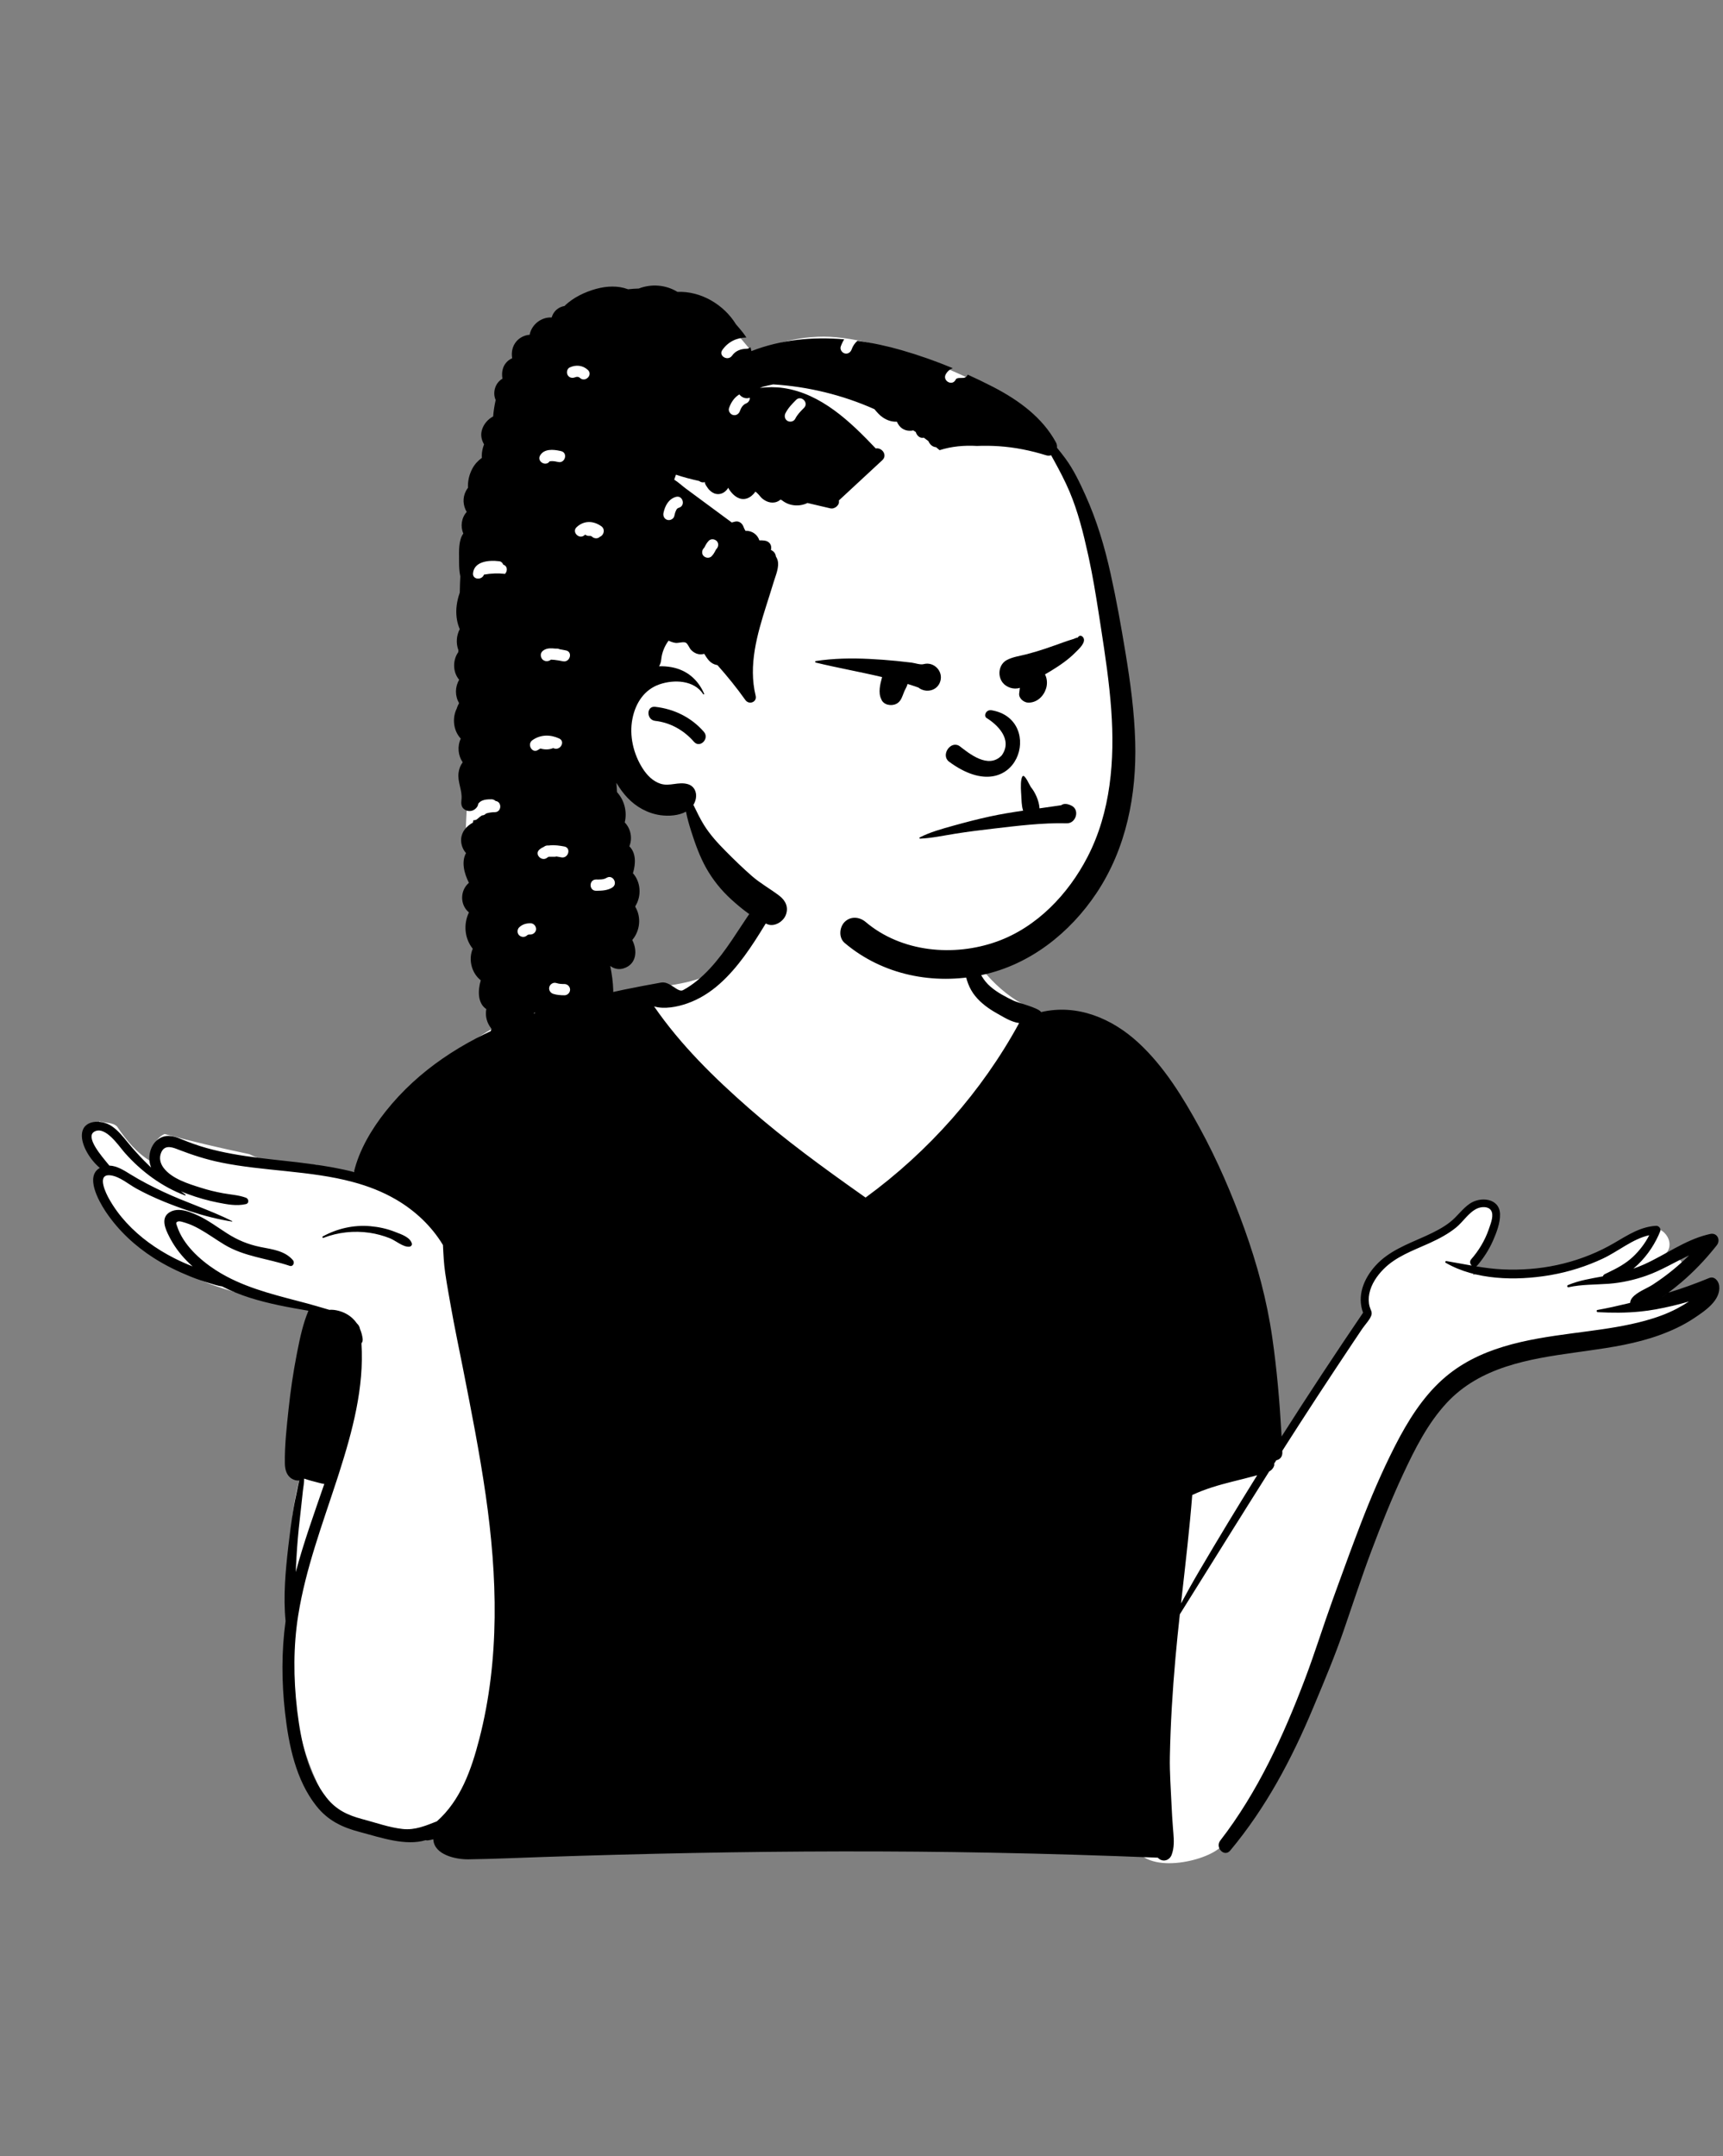<svg width="259" height="324" viewBox="0 0 259 324" fill="none" xmlns="http://www.w3.org/2000/svg">
<rect x="0" y="0" width="259" height="324" fill="#808080" stroke="none"/>
<path fill-rule="evenodd" clip-rule="evenodd" d="M245.914 194.94C248.078 193.81 250.191 192.582 252.27 191.304C253.735 190.428 252.438 188.22 250.936 189.018C250.168 189.426 249.403 189.838 248.635 190.244C249.24 189.723 249.8 189.156 250.302 188.538L250.267 188.504C252.203 186.769 249.716 183.494 247.515 184.92C245.573 186.328 243.613 187.765 241.384 188.692C236.768 190.65 231.676 190.974 226.721 191.031C224.907 190.894 223.175 191.209 221.416 191.559C222.106 188.791 223.832 186.7 224.748 184.019C225.423 181.312 221.517 179.468 220.133 182.07C219.793 182.709 219.469 183.355 219.153 184.005C216.161 186.727 211.165 186.488 208.147 189.411C206.428 190.937 205.587 193.008 205.255 195.086C205.029 196.497 205.38 197.912 204.527 199.162C200.403 204.997 193.888 214.22 190.578 220.641C188.236 205.382 181.98 186.508 175.517 172.556C173.38 168.094 170.935 163.733 167.725 159.951C168.089 158.69 166.805 156.451 165.988 157.14C163.475 154.068 159.032 153.273 155.459 151.746C150.637 149.683 146.635 145.395 144.669 140.521C142.141 131.241 135.92 130.062 127.292 130.472C119.035 130.462 112.926 133.995 111.124 142.403C107.464 148.786 98.822 147.73 92.604 149.42C88.048 150.461 83.626 152.071 79.423 154.115C74.748 149.679 58.004 168.297 56.482 173.089C57.378 173.263 58.269 173.472 59.151 173.727C59.937 173.954 59.607 175.142 58.814 174.952C57.828 174.715 56.835 174.551 55.838 174.438C55.807 174.534 55.781 174.629 55.761 174.722C55.649 174.715 55.537 174.705 55.425 174.698C55.673 174.827 55.912 174.977 56.145 175.17C56.708 175.638 55.975 176.54 55.377 176.168C54.814 175.746 54.076 175.812 53.4 175.671C53.36 177.061 48.401 175.506 47.63 175.045C44.207 174.617 40.685 175.076 37.489 173.425C33.236 172.529 28.951 171.538 24.747 170.397C23.634 170.831 22.587 172.385 23.471 173.525C23.969 174.043 23.329 174.89 22.703 174.522C20.603 173.285 18.979 171.355 17.602 169.275C16.954 168.621 15.803 168.761 14.932 168.49C14.816 168.699 14.747 168.932 14.748 169.172C11.054 169.78 13.689 173.816 15.546 175.074C14.561 175.715 14.524 176.972 14.61 178.021C14.401 178.395 14.332 178.858 14.513 179.277C15.208 180.879 16.71 182.227 17.853 183.525C19.114 184.957 20.238 186.398 21.773 187.56C27.623 192.02 34.682 194.514 41.924 195.49C44.495 195.885 48.194 196.489 49.786 198.664C49.395 201.246 48.678 203.722 48.027 206.239C47.117 209.58 47.179 213.078 47.167 216.485C47.04 216.383 46.796 216.404 46.759 216.599C46.548 218.011 46.39 219.455 45.532 220.641C44.78 222.848 44.28 225.201 43.998 227.519C42.872 238.508 42.603 249.821 45.143 260.639C46.123 264.653 47.717 268.467 49.889 271.979C50.536 273.026 51.578 273.333 52.512 273.128C55.641 274.754 59.583 275.275 62.955 274.862C74.453 271.606 70.447 279.446 86.567 277.045C114.392 273.499 142.513 280.468 170.279 276.377C170.963 281.661 179.915 280.145 183.025 277.911C192.349 270.977 196.979 249.023 201.658 237.885C204.875 229.107 210.261 213.56 217.314 207.669C219.429 206.014 221.986 205.143 224.544 204.44C234.091 201.979 243.674 199.651 253.239 197.259C254.861 196.859 254.57 194.092 252.835 194.269C250.533 194.505 248.223 194.718 245.914 194.94Z" fill="white"/>
<path fill-rule="evenodd" clip-rule="evenodd" d="M33.39 193.294C32.743 193.214 32.109 192.984 31.48 192.802C30.519 192.521 29.576 192.193 28.649 191.819C26.735 191.052 24.878 190.145 23.137 189.036C20.325 187.241 17.84 184.942 15.967 182.173L15.838 181.98C14.768 180.35 12.795 176.73 15.007 175.492C13.581 174.3 12.233 172.159 12.309 170.507C12.417 168.169 15.282 168.201 16.763 169.192C17.733 169.841 18.459 170.75 19.188 171.644C19.995 172.637 20.857 173.584 21.753 174.495C21.991 174.736 22.231 174.972 22.475 175.204L22.721 175.435C22.683 175.344 22.649 175.251 22.619 175.156C22.125 173.616 22.714 171.61 24.255 170.904C25.197 170.472 26.176 170.736 27.089 171.103L27.229 171.16C28.459 171.669 29.703 172.119 30.983 172.481C36.202 173.954 41.648 174.199 46.995 174.934C49.055 175.22 51.153 175.579 53.202 176.107C53.984 172.787 55.9 169.604 57.979 166.986C67.934 154.459 84.352 150.319 99.371 147.639C100.74 147.396 101.874 149.209 102.671 148.78C104.181 147.968 105.51 146.819 106.676 145.569C109.163 142.904 110.927 139.77 113 136.801C114.024 135.334 116.382 136.646 115.431 138.221L114.966 138.99C113.048 142.142 110.924 145.391 108.174 147.835C106.712 149.133 105.09 150.158 103.235 150.798C101.83 151.282 99.859 151.69 98.321 151.221L98.136 150.952C98.197 151.042 98.259 151.131 98.321 151.221C102.335 157.039 107.371 161.964 112.678 166.611C118.035 171.3 123.814 175.498 129.628 179.604L130.112 179.945C139.583 173.035 147.584 164.02 153.197 153.721C152.021 153.58 150.857 152.825 149.851 152.263C148.641 151.583 147.502 150.771 146.614 149.689C144.681 147.332 144.933 144.295 144.584 141.435C144.563 141.258 144.798 141.213 144.905 141.302C145.953 142.173 146.321 143.6 146.758 144.832C147.24 146.187 147.785 147.303 148.89 148.256C149.919 149.144 151.174 149.796 152.393 150.378C153.021 150.676 156.142 151.442 156.497 152.077C161.889 150.811 167.141 152.998 171.136 156.689C174.996 160.254 177.829 164.889 180.331 169.465C182.999 174.347 185.186 179.436 187.07 184.667C188.98 189.976 190.444 195.402 191.249 200.99C191.928 205.701 192.345 210.486 192.615 215.25L192.648 215.846C196.636 209.583 200.724 203.386 204.897 197.245C203.948 194.71 204.998 192.124 206.775 190.166C208.744 188 211.467 186.994 214.072 185.823L214.415 185.668C215.67 185.095 216.921 184.464 218.006 183.606C219.05 182.778 219.816 181.636 220.915 180.873C222.512 179.762 225.411 179.998 225.485 182.427C225.523 183.761 224.95 185.223 224.426 186.421C223.833 187.776 223.032 189.004 222.081 190.133C222.037 190.185 221.989 190.227 221.941 190.26L221.904 190.283C223.218 190.5 224.543 190.676 225.893 190.737C228.616 190.862 231.369 190.661 234.035 190.086C236.764 189.499 239.409 188.543 241.864 187.212C243.962 186.075 245.906 184.604 248.289 184.257C248.509 184.223 248.731 184.202 248.959 184.189C249.339 184.168 249.719 184.616 249.569 184.992C249.487 185.2 249.4 185.405 249.305 185.612C248.481 187.427 247.218 189.188 245.641 190.525L245.519 190.627C246.075 190.435 246.622 190.219 247.161 189.976C250.328 188.55 253.201 186.394 256.596 185.527C256.757 185.485 256.919 185.447 257.082 185.411C258.132 185.185 258.686 186.326 258.069 187.108C257.969 187.235 257.87 187.36 257.767 187.484C256.252 189.365 254.581 191.111 252.738 192.679C252.107 193.216 251.456 193.736 250.793 194.233C250.513 194.443 250.232 194.649 249.948 194.852L249.808 194.951C250.14 194.717 250.467 194.478 250.793 194.233C252.871 193.603 254.921 192.857 256.926 192.031C257.722 191.703 258.341 192.51 258.426 193.174C258.709 195.397 256.241 197.006 254.635 198.075C253.026 199.149 251.253 199.965 249.438 200.62C245.949 201.881 242.284 202.454 238.625 202.967L236.848 203.215C229.813 204.199 222.466 205.376 217.419 210.851C214.59 213.92 212.676 217.733 210.924 221.484C209.175 225.232 207.639 229.078 206.181 232.946C204.671 236.949 203.355 241.026 201.956 245.069C200.671 248.781 199.137 252.446 197.618 256.074L197.378 256.647C194.152 264.357 190.298 271.619 184.928 278.056C184.043 279.119 182.612 277.611 183.43 276.558C189.047 269.313 192.956 260.764 196.182 252.236C197.65 248.356 198.88 244.382 200.291 240.48L201.131 238.163C202.252 235.073 203.383 231.987 204.563 228.922C206.057 225.043 207.698 221.212 209.576 217.505L209.776 217.114C211.614 213.538 213.799 210.013 216.806 207.307C222.218 202.433 229.42 201.264 236.383 200.338L238.573 200.049C241.517 199.658 244.469 199.226 247.332 198.439C248.984 197.987 250.598 197.407 252.115 196.608C252.719 196.291 253.309 195.943 253.879 195.562C252.252 196.04 250.602 196.431 248.923 196.737C248.101 196.887 247.288 197 246.476 197.078C244.387 197.285 242.314 197.276 240.174 197.164C239.993 197.154 239.933 196.868 240.128 196.833C241.618 196.567 243.11 196.236 244.596 195.876L245.042 195.767C245.05 195.52 245.148 195.258 245.35 195.009C246.09 194.108 247.495 193.647 248.469 193.011C249.489 192.345 250.478 191.627 251.42 190.857C252.282 190.154 253.11 189.41 253.907 188.632L254.145 188.397C254.066 188.476 253.987 188.554 253.907 188.632C251.756 189.626 249.717 190.9 247.471 191.686C245.686 192.314 243.814 192.736 241.926 192.887L241.808 192.896L241.691 192.903C239.72 193.045 237.736 192.988 235.795 193.415C235.577 193.464 235.509 193.172 235.704 193.089C237.4 192.384 239.164 192.111 240.948 191.781C240.986 191.642 241.083 191.517 241.252 191.437L241.708 191.219C243.067 190.566 244.333 189.907 245.462 188.848C246.459 187.911 247.29 186.817 247.913 185.603C245.418 186.151 243.227 188.042 240.958 189.105C238.486 190.266 235.871 191.098 233.183 191.572L232.877 191.625C227.855 192.463 221.816 192.356 217.317 189.744C217.174 189.659 217.277 189.467 217.425 189.49C218.701 189.699 219.964 189.947 221.228 190.166C220.981 189.94 220.871 189.534 221.156 189.209C222.291 187.908 223.188 186.421 223.762 184.794L223.871 184.476C224.136 183.722 224.582 182.55 224.126 181.869C223.691 181.22 222.666 181.309 222.054 181.583C220.78 182.158 219.933 183.594 218.859 184.46C217.689 185.407 216.358 186.109 214.995 186.736L214.708 186.867C212.351 187.928 209.832 188.82 207.979 190.693C206.982 191.699 206.124 192.956 205.837 194.366C205.706 195.013 205.706 195.678 205.879 196.319C206.016 196.82 206.304 197.129 206.139 197.638C205.924 198.295 205.161 199.081 204.768 199.667C204.312 200.343 203.857 201.021 203.403 201.7C202.497 203.057 201.595 204.418 200.693 205.777C198.888 208.499 197.103 211.234 195.333 213.977C194.757 214.87 194.182 215.765 193.61 216.66L192.753 218.003L192.3 218.712L191.528 219.927C191.555 220.039 191.553 220.157 191.517 220.26C191.386 220.636 191.139 220.892 190.832 221.078L190.778 221.11C186.269 228.239 181.833 235.414 177.352 242.56C177.113 244.741 176.889 246.924 176.695 249.108C176.253 254.049 175.951 259.003 175.854 263.964C175.807 266.365 176 268.78 176.103 271.179C176.154 272.324 176.223 273.467 176.314 274.611L176.38 275.421C176.47 276.534 176.52 277.64 176.12 278.701C175.765 279.633 174.683 279.842 174.043 279.132C165.692 278.796 157.334 278.54 148.976 278.382C134.017 278.095 119.05 278.139 104.088 278.428C96.574 278.574 89.057 278.779 81.544 279.033C77.843 279.155 74.139 279.329 70.436 279.38C68.44 279.407 65.3 278.68 65.139 276.434L65.135 276.366C64.885 276.433 64.628 276.488 64.364 276.528C64.246 276.546 64.133 276.541 64.029 276.517L63.977 276.503C61.003 277.41 57.24 276.116 54.414 275.362L54.181 275.3C51.483 274.597 49.315 273.591 47.547 271.354C44.452 267.438 43.395 262.18 42.846 257.333C42.331 252.773 42.301 248.127 42.928 243.575C42.559 239.866 42.92 236.038 43.34 232.35C43.547 230.526 43.791 228.704 44.082 226.891C44.245 225.878 44.458 224.876 44.676 223.877C44.763 223.477 44.835 223.047 44.945 222.632L44.995 222.454C44.657 222.499 44.287 222.425 43.93 222.228C43.081 221.761 42.833 220.816 42.819 219.912C42.772 217.185 43.097 214.381 43.385 211.671C43.674 208.966 44.071 206.25 44.591 203.579L44.726 202.89C45.12 200.892 45.57 198.829 46.364 196.951C43.383 196.444 40.41 195.905 37.518 194.987C36.107 194.537 34.717 193.977 33.39 193.294ZM188.98 221.668C188.933 221.679 188.889 221.692 188.845 221.704C187.653 222.038 186.449 222.321 185.249 222.626C183.174 223.148 181.146 223.731 179.217 224.638C178.813 229.74 178.214 234.825 177.645 239.913L177.531 240.931C178.406 239.308 179.302 237.697 180.238 236.106C183.088 231.255 186.003 226.443 188.98 221.668ZM45.721 222.174C45.728 222.78 45.601 223.41 45.533 223.993C45.423 224.94 45.335 225.891 45.223 226.838C44.995 228.74 44.8 230.644 44.659 232.555C44.568 233.775 44.509 234.998 44.456 236.222C45.654 231.743 47.24 227.362 48.749 222.974C48.497 222.948 48.239 222.886 47.973 222.815L47.525 222.695C47.261 222.627 46.405 222.416 45.721 222.174ZM192.753 218.003L192.762 218.204C192.793 218.916 192.367 219.318 191.849 219.422C192.149 218.948 192.451 218.475 192.753 218.003ZM55.683 184.247C56.944 184.358 58.18 184.627 59.359 185.092L59.473 185.136C60.345 185.473 61.619 185.896 61.905 186.827C61.985 187.091 61.769 187.309 61.522 187.33C60.576 187.406 59.46 186.392 58.584 186.049C57.608 185.669 56.585 185.386 55.55 185.235C53.224 184.895 50.798 185.153 48.61 186.001C48.481 186.052 48.4 185.846 48.517 185.785C50.722 184.585 53.175 184.025 55.683 184.247ZM28.955 190.291C28.81 190.162 28.664 190.027 28.52 189.892C27.387 188.82 26.384 187.569 25.642 186.194L25.446 185.822C24.841 184.65 24.099 182.981 25.52 182.137C26.369 181.632 27.392 181.759 28.338 182.065C28.4 182.084 28.461 182.106 28.522 182.127C28.945 182.275 29.352 182.452 29.716 182.621C31.294 183.346 32.686 184.401 34.144 185.331C35.724 186.339 37.283 186.984 39.106 187.361L39.278 187.396C40.989 187.734 42.844 187.951 44.038 189.359C44.338 189.714 44.063 190.38 43.545 190.204C40.245 189.091 36.753 188.845 33.724 187.017C32.469 186.261 31.281 185.392 29.999 184.676C29.319 184.295 28.616 183.962 27.868 183.734L27.459 183.613C27.219 183.543 26.933 183.474 26.741 183.543C26.375 183.67 26.492 183.866 26.605 184.208L26.617 184.242C27.506 186.994 30.041 189.298 32.391 190.822C32.929 191.172 33.481 191.494 34.043 191.792C37.847 193.82 42.103 194.764 46.283 195.885C46.283 195.885 48.7 196.56 49.501 196.813C50.393 196.739 51.409 197.054 52.081 197.431C52.734 197.796 53.26 198.287 53.657 198.864C53.657 198.864 54.039 199.183 54.109 199.677C54.31 200.136 54.445 200.63 54.513 201.146C54.55 201.448 54.474 201.681 54.331 201.846C54.763 208.48 52.971 215.078 50.952 221.383L50.752 222.005L50.623 222.399C48.445 229.084 45.946 235.721 44.83 242.691C44.084 247.347 44.108 252.166 44.655 256.843L44.693 257.166C45.232 261.588 46.27 266.549 49.081 270.108C50.515 271.924 52.213 272.731 54.385 273.316L54.504 273.348C56.469 273.865 58.497 274.599 60.523 274.821C62.403 275.026 63.979 274.326 65.672 273.671L65.674 273.669C69.238 270.513 70.856 265.919 72.052 261.281C75.151 249.281 74.767 236.824 73.009 224.648C72.092 218.287 70.846 211.98 69.603 205.675C68.982 202.524 68.312 199.379 67.757 196.217L67.427 194.357C67.245 193.323 67.069 192.288 66.918 191.249C66.715 189.852 66.654 188.478 66.584 187.072C64.877 184.242 62.399 181.911 59.528 180.239C57.472 179.041 55.296 178.21 53.05 177.608C46.63 175.877 39.631 176 33.17 174.668C31 174.221 28.94 173.558 26.881 172.763L26.6 172.654C25.655 172.286 24.692 172.081 24.223 173.195C23.889 173.988 24.088 174.812 24.588 175.478C25.816 177.109 28.284 177.866 30.141 178.453C31.258 178.809 32.399 179.09 33.553 179.299C34.706 179.508 35.864 179.561 36.971 179.969C37.398 180.125 37.482 180.804 36.971 180.924C35.568 181.252 34.157 180.971 32.762 180.698C31.231 180.396 29.722 179.967 28.256 179.424C27.986 179.324 27.706 179.219 27.421 179.107L27.206 179.022C27.428 179.183 27.65 179.341 27.874 179.5C27.933 179.542 27.897 179.654 27.819 179.626C24.371 178.34 21.235 176.018 18.805 173.272L18.683 173.134C17.828 172.153 15.878 169.186 14.234 170.012C12.691 170.787 15.322 173.775 16.322 174.996L16.438 175.14C17.574 175.169 18.675 175.877 19.596 176.448C21.196 177.439 22.867 178.293 24.57 179.092C27.954 180.683 31.548 181.806 34.896 183.477C34.941 183.501 34.907 183.557 34.865 183.551C32.733 183.211 30.624 182.668 28.565 181.994L28.473 181.965L28.381 181.934C27.094 181.512 25.824 181.034 24.576 180.525C23.188 179.958 21.831 179.322 20.515 178.601C19.324 177.951 18.001 176.778 16.619 176.604C16.472 176.585 16.341 176.583 16.227 176.594C14.64 176.727 15.952 179.356 16.396 180.142C17.12 181.433 17.995 182.625 18.998 183.714C21.033 185.925 23.498 187.677 26.167 189.04C27.077 189.505 28.009 189.915 28.955 190.291Z" fill="black"/>
<path fill-rule="evenodd" clip-rule="evenodd" d="M111.129 50.584L112.954 52.755C111.944 53.467 110.99 54.183 110.093 54.902L110.092 54.9C114.248 52.187 118.85 50.584 123.822 50.584C133.399 50.584 152.85 58.813 157.248 64.749C159.43 67.695 163.485 76.738 165.589 86.57C167.279 94.469 169.792 116.786 167.279 125.172C164.061 135.905 153.477 145.824 142.563 145.824C131.648 145.824 114.704 137.942 102.644 120.668C102.093 119.878 95.76 118.962 91.243 115.997L92.429 129.069L93.33 136.673L93.132 137.214C89.896 145.967 87.332 150.534 85.44 150.914C83.509 151.302 79.577 148.135 73.643 141.415L72.885 138.231C70.959 130.11 69.996 125.751 69.996 125.153L69.997 125.045C70.026 123.67 70.499 115.891 70.509 113.797L70.509 82.419C76.89 61.196 82.98 50.584 88.778 50.584H111.129Z" fill="white"/>
<path fill-rule="evenodd" clip-rule="evenodd" d="M96.008 43.356C97.885 42.629 100.059 42.766 101.84 43.861C105.336 43.711 108.814 45.757 110.637 48.743C110.675 48.785 110.715 48.828 110.751 48.87L111.137 49.32C111.503 49.751 111.889 50.225 112.195 50.714C110.697 50.749 109.45 51.359 108.579 52.592C107.958 53.472 109.381 54.309 110.016 53.476L110.038 53.446C110.561 52.706 111.351 52.419 112.229 52.404C112.482 52.399 112.673 52.303 112.808 52.16C112.862 52.357 112.91 52.555 112.954 52.755C117.379 51.033 122.148 50.577 126.899 50.986C126.69 51.323 126.516 51.684 126.382 52.064C126.23 52.495 126.554 52.989 126.973 53.104C127.425 53.228 127.833 52.963 127.997 52.553L128.012 52.513C128.195 51.996 128.493 51.552 128.893 51.208C131.129 51.511 133.349 51.993 135.516 52.615C138.119 53.363 140.698 54.276 143.22 55.321C142.793 55.489 142.424 55.772 142.165 56.245C141.65 57.188 143.068 58.033 143.606 57.131L143.625 57.098C143.678 57.001 143.724 56.943 143.759 56.91L143.771 56.899L143.845 56.864L143.984 56.825L144.037 56.812C144.084 56.801 144.103 56.802 144.227 56.795C144.391 56.786 144.556 56.786 144.721 56.786C145.108 56.786 145.355 56.57 145.466 56.294C146.711 56.856 147.94 57.448 149.147 58.068L149.434 58.216C153.159 60.164 156.688 62.721 158.736 66.484C158.871 66.735 158.913 67.01 158.88 67.272C159.317 67.796 159.74 68.337 160.145 68.887C161.383 70.569 162.29 72.482 163.147 74.378C164.873 78.191 166.035 82.107 166.942 86.19C167.819 90.126 168.526 94.103 169.183 98.081C169.912 102.5 170.518 106.957 170.645 111.44C170.869 119.431 169.308 127.469 164.823 134.196C160.821 140.199 154.796 144.965 147.651 146.49C140.383 148.042 132.693 146.529 126.966 141.684C126.042 140.904 126.169 139.33 126.966 138.531C127.868 137.631 129.199 137.755 130.118 138.531C135.511 143.094 143.362 143.798 149.861 141.473C155.869 139.321 160.576 134.359 163.464 128.786C166.988 121.989 167.582 114.181 167.041 106.661C166.745 102.532 166.13 98.436 165.497 94.346L165.114 91.884C164.697 89.218 164.258 86.555 163.686 83.916L163.552 83.301C162.853 80.118 162.035 76.854 160.769 73.862C160.105 72.292 159.307 70.778 158.489 69.284C158.331 68.995 158.168 68.701 158.001 68.405C157.777 68.483 157.521 68.496 157.253 68.411C154.944 67.693 152.571 67.211 150.157 67.05C149.057 66.977 147.955 66.965 146.854 67.008C144.97 66.898 143.034 67.064 141.239 67.642C141.064 67.491 140.886 67.344 140.708 67.196C140.66 67.192 140.612 67.187 140.564 67.178C140.106 67.088 139.784 66.762 139.59 66.351C139.58 66.329 139.571 66.308 139.562 66.286C139.333 66.11 139.101 65.938 138.867 65.767C138.298 65.915 137.799 65.441 137.664 64.921C137.538 64.835 137.409 64.753 137.281 64.669C137.18 64.693 137.081 64.713 136.983 64.721C136.564 64.751 136.159 64.687 135.787 64.487C135.317 64.233 135.016 63.824 134.815 63.36C134.104 63.404 133.384 63.173 132.748 62.755C132.231 62.416 131.836 61.949 131.443 61.482C126.651 59.344 121.443 58.082 116.223 57.758C115.709 57.857 115.198 57.975 114.694 58.112C114.574 58.145 114.405 58.208 114.21 58.285C115.374 58.144 116.553 58.13 117.748 58.302C123.422 59.123 127.84 63.373 131.643 67.384C132.548 67.201 133.462 68.373 132.625 69.149L126.097 75.2C126.258 75.877 125.482 76.544 124.802 76.381C123.663 76.107 122.521 75.841 121.379 75.579C120.187 76.156 118.689 76.057 117.608 75.221C117.558 75.182 117.449 75.12 117.354 75.058C117.265 75.132 117.146 75.205 117.098 75.237C116.714 75.491 116.246 75.566 115.797 75.495C115.335 75.421 114.918 75.187 114.559 74.895C114.33 74.709 113.797 73.933 113.5 73.876L113.472 73.873C113.669 73.879 113.033 74.47 112.862 74.593C112.463 74.877 112.022 75.027 111.526 74.972C110.661 74.877 109.918 74.088 109.495 73.36L109.463 73.305L109.449 73.27L109.438 73.307C109.436 73.314 109.434 73.321 109.431 73.329C109.367 73.5 109.168 73.695 109.033 73.815C108.648 74.156 108.171 74.306 107.661 74.217C107.23 74.142 106.867 73.881 106.576 73.566L106.53 73.515C106.444 73.418 105.876 72.654 105.966 72.471L105.976 72.456L105.948 72.45C105.602 72.535 105.312 72.45 105.099 72.272C103.913 72.012 102.743 71.709 101.609 71.324C101.521 71.573 101.434 71.823 101.35 72.074C101.968 72.457 102.541 73.002 103.067 73.391C104.064 74.126 105.061 74.862 106.056 75.599L109.999 78.509L110.45 78.388C111.026 78.233 111.52 78.569 111.732 79.081L111.749 79.126C111.833 79.35 111.934 79.558 112.053 79.757C113.038 79.718 113.873 80.323 114.143 81.191C114.386 81.186 114.632 81.195 114.883 81.223C115.572 81.298 116.036 81.81 115.911 82.512L115.902 82.56L115.885 82.639C116.284 82.808 116.574 83.135 116.638 83.63C116.745 83.791 116.831 83.966 116.886 84.161C117.174 85.172 116.614 86.422 116.316 87.391L116.293 87.467C116.101 88.103 115.903 88.737 115.702 89.37L115.203 90.942C113.818 95.324 112.467 99.944 113.588 104.537C113.827 105.51 112.585 105.949 112.046 105.188C110.74 103.346 109.329 101.61 107.847 99.944L107.775 99.933C106.738 99.724 106.335 98.991 105.859 98.244C105.578 98.326 105.276 98.346 104.985 98.29C104.563 98.208 104.185 97.967 103.886 97.662C103.633 97.404 103.401 96.742 103.102 96.578C102.729 96.372 101.977 96.666 101.53 96.6C101.167 96.546 100.828 96.422 100.499 96.265C99.894 97.089 99.494 98.059 99.395 99.104C99.357 99.501 99.239 99.837 99.068 100.116C99.697 100.093 100.329 100.137 100.952 100.253C103.259 100.682 104.914 102.107 105.843 104.229C105.883 104.322 105.763 104.398 105.708 104.309C104.328 102.185 101.326 102.077 99.146 102.825C96.83 103.62 95.531 105.66 95.069 107.987C94.562 110.538 95.212 113.287 96.6 115.46C97.245 116.47 98.124 117.392 99.292 117.764C100.68 118.205 101.962 117.415 103.384 117.823C104.352 118.1 104.778 119.036 104.603 119.972C104.533 120.34 104.404 120.661 104.231 120.94C104.743 121.955 105.216 122.999 105.818 123.958C106.747 125.44 107.871 126.666 109.097 127.902C110.362 129.179 111.651 130.43 113.005 131.614C114.302 132.748 115.79 133.556 117.15 134.596C118.105 135.325 118.578 136.348 118.107 137.519C117.719 138.487 116.409 139.311 115.348 138.873C113.318 138.036 111.541 136.612 109.923 135.145C108.423 133.784 107.117 132.157 106.13 130.39C105.2 128.724 104.514 126.832 103.935 125.01L103.863 124.783C103.591 123.916 103.304 122.942 103.118 121.959C102.005 122.568 100.494 122.656 99.302 122.492C97.378 122.227 95.622 121.257 94.295 119.843C93.677 119.185 93.13 118.435 92.658 117.621C92.701 118.117 92.727 118.596 92.754 119.032C93.857 120.24 94.3 121.984 93.908 123.576C94.831 124.526 95.09 125.952 94.608 127.167C95.618 128.169 95.58 129.764 95.143 131.212C96.337 132.547 96.45 134.627 95.518 136.134L95.49 136.242C96.431 137.818 96.219 139.854 95.04 141.246C95.845 142.809 95.72 144.911 93.707 145.518C92.974 145.739 92.262 145.55 91.73 145.139C92.216 147.557 92.433 150.011 91.785 152.44C91.528 153.404 90.585 154.108 89.594 154.108C88.766 154.108 88.164 153.691 87.748 153.078C87.797 154.298 87.723 155.524 87.463 156.76C87.306 157.507 86.614 158.089 85.879 158.269C86.144 158.568 86.25 159.001 85.996 159.451C84.918 161.36 82.314 160.568 82.138 158.74C81.403 158.191 81.061 157.289 80.919 156.315C80.713 154.894 80.638 153.497 80.404 152.095L80.315 152.178L80.269 152.218L80.254 152.32C80.12 153.013 79.73 153.498 79.222 153.788C79.333 154.997 79.129 156.229 78.362 157.147C77.851 157.759 76.981 158 76.234 157.867C76.188 157.87 76.14 157.869 76.09 157.863C74.4 157.638 73.423 156.035 73.868 154.564C73.187 153.73 72.901 152.671 73.102 151.626C71.786 150.754 71.812 148.838 72.268 147.3C70.888 146.21 70.369 144.174 71.063 142.555C69.819 141.01 69.646 138.856 70.491 137.097C69.123 135.972 69.13 133.801 70.488 132.651C69.765 131.216 69.329 129.496 70.051 128.182C69.542 127.62 69.262 126.818 69.321 126.043C69.407 124.905 70.16 124.119 71.094 123.595L71.158 123.239C71.378 123.266 71.611 123.205 71.817 123.007C72.021 122.811 72.231 122.654 72.448 122.523C72.694 122.52 72.905 122.411 73.054 122.242C73.461 122.104 73.898 122.043 74.384 122.037C75.432 122.026 75.469 120.458 74.493 120.356C74.339 120.201 74.127 120.103 73.897 120.103L73.717 120.104C73.296 120.108 72.871 120.134 72.48 120.301C72.226 120.41 72.03 120.574 71.886 120.774C71.86 121.077 71.695 121.38 71.338 121.629C70.926 121.917 70.362 121.951 69.921 121.69C69.303 121.325 69.297 120.755 69.368 120.135C69.524 118.78 68.745 117.504 68.931 116.117C69.013 115.504 69.217 114.975 69.55 114.547C68.848 113.496 68.724 112.14 69.264 110.987C68.139 109.776 67.944 107.908 68.662 106.451C68.672 106.415 68.68 106.379 68.692 106.344C68.773 106.097 68.885 105.873 69.008 105.66C68.378 104.568 68.382 103.228 69.023 102.141C68.053 101.01 68.022 99.21 68.885 97.991C68.89 97.89 68.9 97.789 68.909 97.688C68.513 96.66 68.608 95.491 69.11 94.535C68.931 94.121 68.793 93.677 68.704 93.203C68.478 91.981 68.595 90.793 68.933 89.601C68.987 89.413 69.049 89.225 69.114 89.037C69.125 88.221 69.156 87.408 69.197 86.596C69.037 85.909 69.011 85.155 69.007 84.454L69.006 84C68.998 82.843 68.918 81.15 69.648 80.167C69.179 79.105 69.372 77.768 70.155 76.926C69.606 75.98 69.49 74.819 70.043 73.769C70.131 73.601 70.234 73.443 70.347 73.295C70.302 72.334 70.504 71.343 71.016 70.387C71.348 69.766 71.845 69.227 72.435 68.797C72.425 68.669 72.419 68.542 72.421 68.417C72.432 67.857 72.556 67.296 72.764 66.772C72.39 66.132 72.216 65.411 72.435 64.635C72.68 63.755 73.325 62.999 74.13 62.572C74.195 61.743 74.324 60.919 74.509 60.106C74.014 59.004 74.408 57.55 75.526 56.901C75.38 56.02 75.512 55.107 76.152 54.419C76.395 54.159 76.681 53.961 76.989 53.83C76.841 52.945 77.008 52.024 77.62 51.303C78.12 50.714 78.861 50.357 79.614 50.304C79.905 48.764 81.375 47.613 82.927 47.705C83.121 47.026 83.584 46.435 84.303 46.136C84.487 46.059 84.673 46.008 84.858 45.98C86.12 44.707 87.998 43.844 89.624 43.402C91.255 42.961 92.909 42.918 94.309 43.431L94.411 43.47L94.525 43.455C95.02 43.4 95.514 43.368 96.008 43.356ZM83.614 147.707C83.178 147.571 82.692 147.868 82.574 148.297C82.449 148.751 82.727 149.201 83.164 149.337C83.709 149.507 84.281 149.55 84.849 149.55C85.306 149.551 85.694 149.161 85.694 148.705C85.694 148.246 85.308 147.86 84.849 147.859C84.388 147.859 84.047 147.842 83.614 147.707ZM79.738 138.729C79.087 138.73 78.528 138.885 78.045 139.342C77.723 139.646 77.715 140.234 78.045 140.538C78.379 140.843 78.862 140.861 79.204 140.57L79.27 140.511C79.278 140.504 79.284 140.498 79.289 140.493C79.317 140.475 79.344 140.457 79.373 140.442L79.318 140.478C79.276 140.508 79.374 140.459 79.428 140.436L79.445 140.429L79.451 140.427L79.495 140.424C79.576 140.42 79.657 140.42 79.738 140.42C80.18 140.419 80.603 140.031 80.583 139.574C80.562 139.117 80.212 138.729 79.738 138.729ZM92.029 133.365C92.944 132.804 92.127 131.369 91.209 131.886L91.176 131.905C90.706 132.194 90.127 132.155 89.595 132.155C88.507 132.156 88.505 133.847 89.595 133.846L89.775 133.845C90.556 133.839 91.346 133.785 92.029 133.365ZM84.831 127.194C84.14 127.064 83.365 126.948 82.638 127.027L82.518 127.042H82.294C82.1 127.042 81.911 127.12 81.76 127.243C81.521 127.343 81.295 127.476 81.088 127.655C80.265 128.369 81.464 129.561 82.283 128.851C82.329 128.811 82.381 128.779 82.44 128.752L82.485 128.733H83.389C83.471 128.733 83.551 128.716 83.629 128.691C83.923 128.732 84.196 128.79 84.381 128.825C85.445 129.025 85.9 127.395 84.831 127.194ZM84.059 110.967C82.734 110.352 81.267 110.357 80.042 111.21C79.166 111.82 79.98 113.259 80.863 112.691L80.895 112.67C81.005 112.593 81.118 112.529 81.232 112.471C81.854 112.651 82.48 112.66 83.081 112.438L83.159 112.408L83.206 112.426C84.186 112.881 85.046 111.424 84.059 110.967ZM98.483 108.317C97.145 108.167 97.134 106.053 98.483 106.204C101.331 106.524 103.915 107.79 105.808 109.965C106.689 110.977 105.239 112.457 104.342 111.491L104.314 111.46C102.809 109.73 100.778 108.575 98.483 108.317ZM83.492 97.46C83.194 97.427 82.897 97.411 82.605 97.425C81.903 97.459 81.049 97.927 81.357 98.774C81.604 99.452 82.413 99.478 82.813 99.117C82.979 99.121 83.145 99.132 83.311 99.149C83.752 99.194 84.189 99.278 84.624 99.364C85.687 99.573 86.141 97.944 85.073 97.734L84.601 97.64C84.442 97.609 84.281 97.579 84.12 97.551C84.024 97.503 83.92 97.47 83.809 97.462L83.754 97.46H83.492ZM75.095 84.343L74.996 84.329C73.569 84.146 71.278 84.314 71.104 86.132C71.009 87.138 72.462 87.201 72.749 86.341C73.803 86.151 74.865 86.114 75.912 86.23C76.311 85.824 76.314 85.044 75.65 84.849C75.556 84.597 75.36 84.381 75.095 84.343ZM107.716 81.273C107.386 80.97 106.846 80.93 106.521 81.273C106.334 81.47 106.178 81.69 106.054 81.931L105.972 82.094C105.958 82.121 105.944 82.148 105.929 82.175C105.901 82.224 105.87 82.271 105.84 82.319L105.82 82.339C105.812 82.347 105.802 82.357 105.791 82.369C105.487 82.69 105.448 83.25 105.791 83.564C106.121 83.867 106.661 83.907 106.986 83.564C107.173 83.367 107.329 83.148 107.453 82.906L107.535 82.743C107.549 82.716 107.563 82.689 107.578 82.663C107.605 82.613 107.637 82.567 107.667 82.519L107.7 82.485C107.705 82.48 107.71 82.475 107.716 82.469C108.02 82.147 108.059 81.588 107.716 81.273ZM90.386 79.071C89.196 78.227 87.78 78.188 86.685 79.204C85.895 79.936 87.056 81.111 87.852 80.424L87.88 80.399C87.909 80.372 87.939 80.348 87.968 80.326C88.111 80.448 88.292 80.525 88.5 80.525C88.554 80.525 88.608 80.525 88.662 80.526L88.743 80.529L88.787 80.532L88.792 80.534L88.83 80.55C88.9 80.581 88.996 80.629 88.864 80.547C88.893 80.562 88.921 80.581 88.949 80.598L88.997 80.643C89.316 80.944 89.867 80.984 90.183 80.65C90.743 80.461 91.041 79.535 90.386 79.071ZM102.028 76.302L102.05 76.295C103.094 75.997 102.65 74.365 101.6 74.664C100.487 74.982 99.955 76.019 99.732 77.081C99.639 77.528 99.863 77.995 100.323 78.121C100.742 78.236 101.268 77.979 101.362 77.531C101.428 77.215 101.504 76.947 101.625 76.698L101.698 76.556C101.732 76.492 101.744 76.481 101.859 76.38C101.879 76.364 101.967 76.323 102.028 76.302ZM84.344 67.786L84.18 67.749C83.163 67.526 81.813 67.41 81.199 68.418C80.639 69.337 82.052 70.174 82.633 69.305C82.642 69.305 82.652 69.305 82.664 69.306L82.683 69.308L82.944 69.287C83.269 69.285 83.579 69.342 83.894 69.417C84.952 69.667 85.403 68.037 84.344 67.786ZM120.858 61.286C121.628 60.516 120.433 59.32 119.663 60.091C119.054 60.7 118.466 61.314 118.07 62.088C117.863 62.494 117.964 63.005 118.374 63.245C118.751 63.465 119.321 63.349 119.53 62.941C119.873 62.27 120.306 61.839 120.858 61.286ZM111.141 59.264C110.38 59.715 109.888 60.457 109.589 61.316C109.439 61.747 109.76 62.241 110.179 62.356C110.63 62.48 111.041 62.216 111.203 61.806L111.218 61.765C111.298 61.536 111.426 61.264 111.585 61.059C111.72 60.885 111.93 60.71 112.089 60.652C112.469 60.512 112.739 60.166 112.704 59.763C112.078 59.98 111.496 59.719 111.141 59.264ZM88.367 55.587C87.6 54.874 86.57 54.779 85.639 55.211C85.225 55.403 85.121 56 85.336 56.367C85.585 56.792 86.077 56.864 86.492 56.671C86.386 56.72 86.578 56.655 86.662 56.631C86.672 56.636 86.812 56.63 86.86 56.63L86.918 56.634C86.918 56.634 86.904 56.634 86.875 56.633C86.916 56.642 86.956 56.653 86.995 56.666L87.046 56.683C87.02 56.678 87.135 56.752 87.166 56.777L87.172 56.782C87.969 57.522 89.167 56.329 88.367 55.587Z" fill="black"/>
<path fill-rule="evenodd" clip-rule="evenodd" d="M153.708 116.647C154.02 116.239 154.781 118.017 154.936 118.234L154.944 118.244C155.62 119.064 156.173 120.318 156.251 121.37C156.254 121.402 156.254 121.432 156.254 121.463C157.339 121.314 158.424 121.162 159.509 120.996C159.928 120.68 160.515 120.778 161.084 121.065C162.351 121.705 161.734 123.737 160.369 123.705C156.678 123.617 152.908 124.091 149.248 124.518C147.366 124.737 145.487 124.97 143.614 125.268C141.865 125.546 140.076 125.939 138.305 126.015C138.209 126.019 138.168 125.875 138.255 125.83C139.816 125.028 141.599 124.543 143.285 124.073C145.109 123.564 146.946 123.087 148.796 122.684C150.457 122.323 152.126 122.052 153.799 121.809C153.786 121.776 153.773 121.742 153.763 121.707C153.551 120.995 153.556 120.178 153.511 119.428L153.485 119.03C153.443 118.343 153.402 117.047 153.708 116.647ZM148.271 107.866C149.866 108.836 152.297 111.098 150.581 113.503C148.561 115.624 145.652 113.193 144.219 112.093C142.89 111.241 141.397 113.433 142.63 114.428C152.987 122.099 157.19 108.12 149.078 106.726C148.185 106.572 147.853 107.566 148.271 107.866ZM122.62 99.328C125.275 98.922 127.994 98.876 130.676 99.01C132.071 99.08 133.464 99.183 134.854 99.321C135.579 99.393 136.304 99.474 137.027 99.564C137.546 99.629 138.347 99.927 138.84 99.791C140.347 99.379 141.778 100.805 141.362 102.314C140.95 103.812 139.184 104.207 138.047 103.307C137.509 103.117 136.967 102.937 136.422 102.769C136.38 102.941 136.319 103.111 136.233 103.275C136.136 103.459 136.043 103.644 135.955 103.832C135.974 103.802 135.828 104.152 135.824 104.162L135.707 104.467C135.503 104.993 135.276 105.492 134.723 105.764C133.964 106.139 132.772 105.932 132.465 105.039C131.986 104.099 132.303 102.786 132.578 101.813L132.599 101.738C129.286 100.95 125.918 100.359 122.62 99.557C122.513 99.531 122.502 99.346 122.62 99.328ZM162.021 95.793C162.193 95.447 162.584 95.446 162.816 95.77C163.333 96.49 162.175 97.521 161.692 98L161.644 98.048C160.558 99.15 159.233 100.039 157.92 100.842C157.645 101.011 157.365 101.171 157.084 101.33C157.136 101.434 157.183 101.541 157.222 101.65C157.421 102.212 157.425 102.883 157.245 103.45C156.872 104.634 155.88 105.58 154.592 105.579C153.913 105.578 153.109 104.936 153.201 104.187C153.234 103.921 153.261 103.637 153.302 103.354C152.396 103.655 151.284 103.302 150.708 102.555C149.907 101.517 150.128 99.816 151.354 99.171C152.256 98.698 153.251 98.578 154.228 98.328C155.197 98.079 156.159 97.794 157.108 97.476C158.044 97.162 158.975 96.825 159.905 96.493C160.365 96.328 160.82 96.176 161.288 96.037C161.497 95.975 161.798 95.811 162.021 95.793Z" fill="black"/>
</svg>
